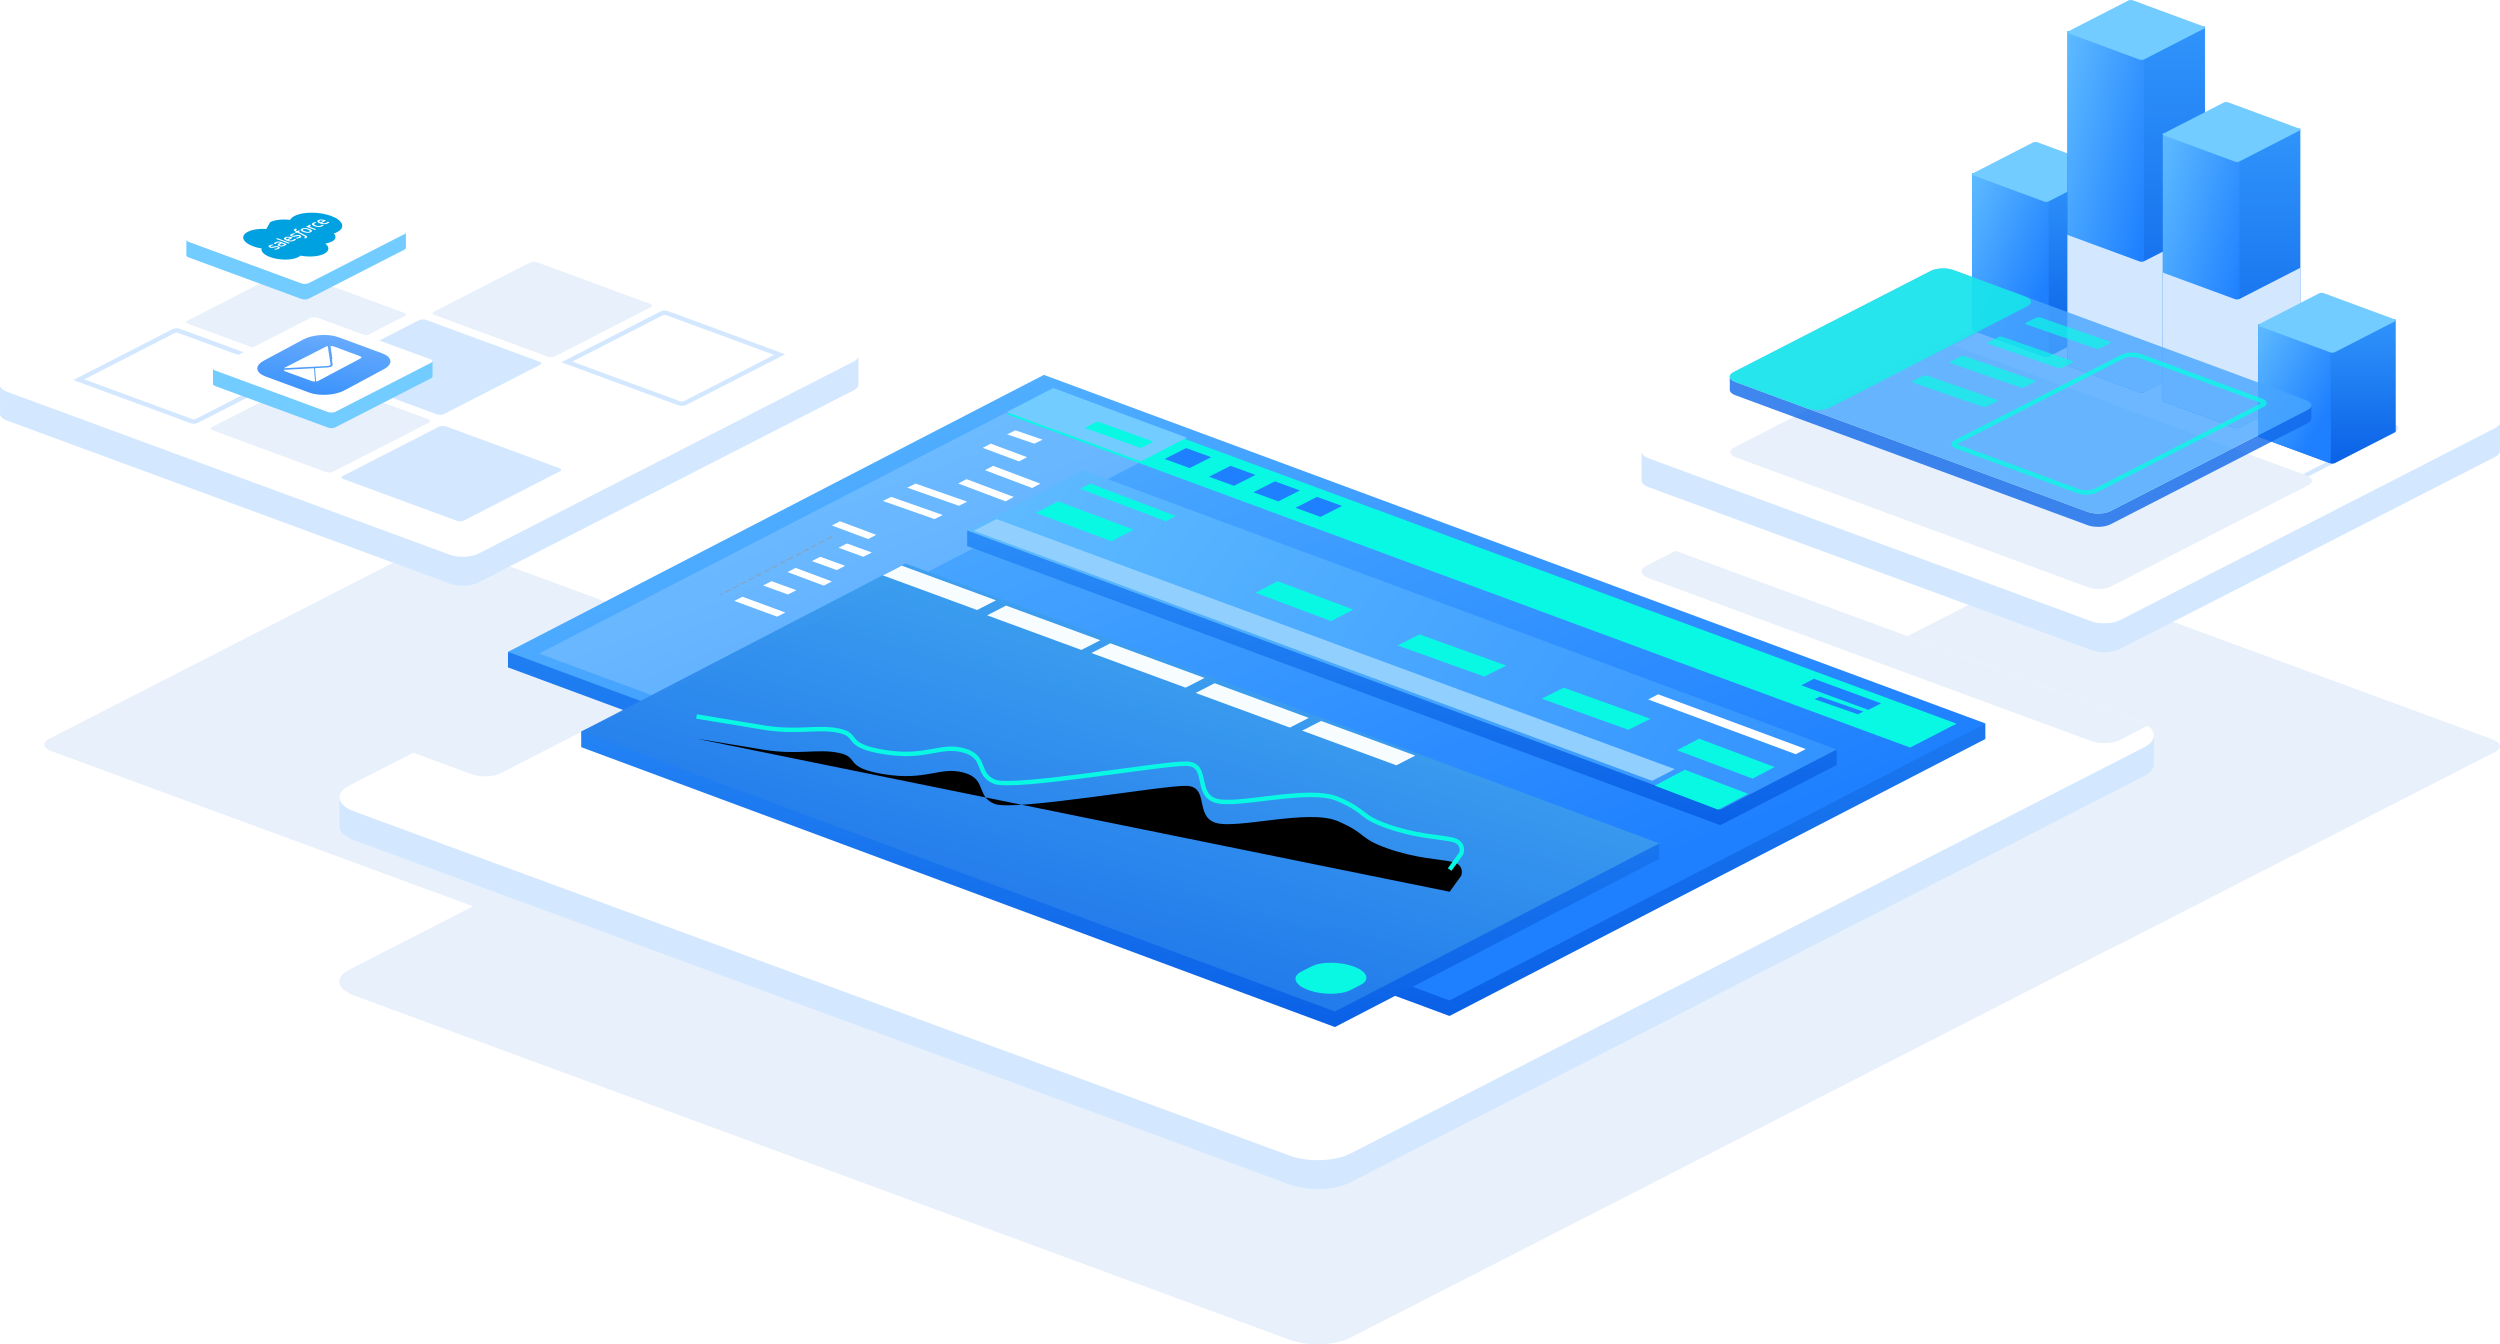 <svg xmlns="http://www.w3.org/2000/svg" xmlns:xlink="http://www.w3.org/1999/xlink" width="1127" height="606" viewBox="0 0 1127 606">
  <defs>
    <linearGradient id="hero2-a" x1="50%" x2="50%" y1="0%" y2="100%">
      <stop offset="0%" stop-color="#3094FB"></stop>
      <stop offset="100%" stop-color="#0A61E6"></stop>
    </linearGradient>
    <linearGradient id="hero2-b" x1="-27.505%" x2="63.784%" y1="-4.614%" y2="93.078%">
      <stop offset="0%" stop-color="#6BC7FF"></stop>
      <stop offset="100%" stop-color="#1E7FFF"></stop>
    </linearGradient>
    <linearGradient id="hero2-c" x1="50%" x2="23.013%" y1="0%" y2="100%">
      <stop offset="0%" stop-color="#67ABFD"></stop>
      <stop offset="100%" stop-color="#3991FC"></stop>
    </linearGradient>
    <linearGradient id="hero2-d" x1="67.311%" x2="76.593%" y1="104.884%" y2="-9.669%">
      <stop offset="0%" stop-color="#009CF2" stop-opacity="0"></stop>
      <stop offset="100%" stop-color="#09F8E4"></stop>
    </linearGradient>
    <path id="hero2-f" d="M295.336,171.368 C296.165,170.88 297.765,170.875 298.927,171.366 C300.082,171.852 300.346,172.642 299.516,173.13 L298.664,173.632 C297.835,174.12 296.235,174.125 295.073,173.634 C293.918,173.148 293.654,172.358 294.484,171.87 L295.336,171.368 Z"></path>
    <filter id="hero2-e" width="483.3%" height="866.7%" x="-191.7%" y="-316.7%" filterUnits="objectBoundingBox">
      <feOffset dy="2" in="SourceAlpha" result="shadowOffsetOuter1"></feOffset>
      <feGaussianBlur in="shadowOffsetOuter1" result="shadowBlurOuter1" stdDeviation="3.5"></feGaussianBlur>
      <feComposite in="shadowBlurOuter1" in2="SourceAlpha" operator="out" result="shadowBlurOuter1"></feComposite>
      <feColorMatrix in="shadowBlurOuter1" values="0 0 0 0 0.323   0 0 0 0 0.629   0 0 0 0 0.798  0 0 0 1 0"></feColorMatrix>
    </filter>
    <linearGradient id="hero2-g" x1="172.669%" x2="17.901%" y1="-93.077%" y2="124.605%">
      <stop offset="0%" stop-color="#84FFF5"></stop>
      <stop offset="100%" stop-color="#0C5DE9"></stop>
    </linearGradient>
    <path id="hero2-i" d="M52,69 C52,69 65.685,71.198 81.653,73.889 C97.621,76.579 106.2,73.379 116.051,75.373 C125.903,77.368 117.764,82.046 136.849,85.064 C155.933,88.081 161.67,81.391 172.389,84.28 C183.108,87.168 177.775,94.983 186.413,98.419 C195.05,101.854 262.981,89.81 273.067,90.27 C283.153,90.73 276.52,103.844 285.967,106.908 C295.413,109.972 327.812,100.534 341.024,106.153 C354.236,111.772 350.396,113.814 363.34,118.421 C376.285,123.028 386.547,123.202 392.558,124.494 C398.569,125.786 396.737,130.743 396.737,130.743 L391.501,138"></path>
    <filter id="hero2-h" width="109.9%" height="149.3%" x="-4.9%" y="-17.4%" filterUnits="objectBoundingBox">
      <feMorphology in="SourceAlpha" operator="dilate" radius="1" result="shadowSpreadOuter1"></feMorphology>
      <feOffset dy="5" in="shadowSpreadOuter1" result="shadowOffsetOuter1"></feOffset>
      <feMorphology in="SourceAlpha" radius="1" result="shadowInner"></feMorphology>
      <feOffset dy="5" in="shadowInner" result="shadowInner"></feOffset>
      <feComposite in="shadowOffsetOuter1" in2="shadowInner" operator="out" result="shadowOffsetOuter1"></feComposite>
      <feGaussianBlur in="shadowOffsetOuter1" result="shadowBlurOuter1" stdDeviation="4.5"></feGaussianBlur>
      <feColorMatrix in="shadowBlurOuter1" values="0 0 0 0 0.532   0 0 0 0 0.837   0 0 0 0 1  0 0 0 1 0"></feColorMatrix>
    </filter>
    <linearGradient id="hero2-j" x1="-27.505%" x2="166.697%" y1="-4.614%" y2="50%">
      <stop offset="0%" stop-color="#6BC7FF"></stop>
      <stop offset="100%" stop-color="#1E7FFF"></stop>
    </linearGradient>
  </defs>
  <g fill="none" fill-rule="evenodd">
    <g transform="translate(0 81)">
      <g transform="translate(20 87)">
        <path class="svgFirefoxFix" fill="#E8F0FB" d="M934.344,258.132 L588.718,435.041 C581.827,438.568 569.654,439.004 561.529,436.015 L139.813,280.849 C131.688,277.86 130.688,272.577 137.58,269.05 L193.235,240.562 L3.223,170.63 C-0.621,169.215 -1.094,166.715 2.167,165.046 L171.397,78.401 C174.658,76.731 180.417,76.525 184.261,77.94 L374.302,147.883 L495.282,85.959 C502.173,82.432 514.346,81.996 522.471,84.985 L745.561,167.068 L891.397,92.401 C894.658,90.731 900.417,90.525 904.261,91.94 L1103.777,165.37 C1107.621,166.785 1108.094,169.285 1104.833,170.954 L935.603,257.599 C935.216,257.798 934.794,257.975 934.344,258.132 Z" style="mix-blend-mode:multiply"></path>
        <path fill="#D3E8FF" d="M925.003,163.092 L951,163.092 L951,176.143 L950.979,176.143 C951.2,178.185 949.708,180.268 946.42,181.95 L588.718,365.041 C581.827,368.568 569.654,369.004 561.529,366.015 L139.813,210.849 C135.564,209.286 133.263,207.095 133.021,204.857 L133,204.857 L133,190.5 L154.283,190.5 L495.282,15.959 C502.173,12.432 514.346,11.996 522.471,14.985 L925.003,163.092 Z"></path>
        <path fill="#FFF" d="M522.471,1.985 L944.187,157.151 C952.312,160.14 953.312,165.423 946.42,168.95 L588.718,352.041 C581.827,355.568 569.654,356.004 561.529,353.015 L139.813,197.849 C131.688,194.86 130.688,189.577 137.58,186.05 L495.282,2.959 C502.173,-0.568 514.346,-1.004 522.471,1.985 Z"></path>
      </g>
      <g transform="translate(740 32)">
        <path class="svgFirefoxFix" fill="#E8F0FB" d="M15.333,135.305 L224.187,212.151 C225.796,212.743 227.126,213.425 228.17,214.165 L215.603,220.599 C212.342,222.269 206.583,222.475 202.739,221.06 L3.223,147.63 C-0.621,146.215 -1.094,143.715 2.167,142.046 L15.333,135.305 Z" style="mix-blend-mode:multiply"></path>
        <path fill="#D3E8FF" d="M374.7,78.029 L387,78.029 L387,90.206 C387.094,91.172 386.389,92.158 384.833,92.954 L215.603,179.599 C212.342,181.269 206.583,181.475 202.739,180.06 L3.223,106.63 C1.213,105.89 0.125,104.854 0.01,103.794 L0,91 L10.069,91 L171.397,14.401 C174.658,12.731 180.417,12.525 184.261,13.94 L374.7,78.029 Z"></path>
        <path fill="#FFF" d="M184.261,0.94 L383.777,74.37 C387.621,75.785 388.094,78.285 384.833,79.954 L215.603,166.599 C212.342,168.269 206.583,168.475 202.739,167.06 L3.223,93.63 C-0.621,92.215 -1.094,89.715 2.167,88.046 L171.397,1.401 C174.658,-0.269 180.417,-0.475 184.261,0.94 Z"></path>
        <path stroke="#D3E8FF" stroke-width="2" d="M186.112,22.654 C183.436,21.67 179.336,21.817 177.107,22.957 L48.107,88.973 C46.474,89.809 46.624,90.597 48.802,91.399 L200.888,147.346 C203.564,148.33 207.664,148.183 209.893,147.043 L338.893,81.027 C340.526,80.191 340.376,79.403 338.198,78.601 L186.112,22.654 Z"></path>
      </g>
      <path class="svgFirefoxFix" fill="#E8F0FB" d="M180.505,256.197 L361.572,163.517 L393.777,175.37 C397.621,176.785 398.094,179.285 394.833,180.954 L225.603,267.599 C222.342,269.269 216.583,269.475 212.739,268.06 L180.505,256.197 Z" style="mix-blend-mode:multiply"></path>
      <path fill="#D3E8FF" d="M374.7,80.029 L387,80.029 L387,92.206 C387.094,93.172 386.389,94.158 384.833,94.954 L215.603,181.599 C212.342,183.269 206.583,183.475 202.739,182.06 L3.223,108.63 C1.213,107.89 0.125,106.854 0.01,105.794 L0,93 L10.069,93 L171.397,16.401 C174.658,14.731 180.417,14.525 184.261,15.94 L374.7,80.029 Z"></path>
      <path fill="#FFF" d="M184.261,2.94 L383.777,76.37 C387.621,77.785 388.094,80.285 384.833,81.954 L215.603,168.599 C212.342,170.269 206.583,170.475 202.739,169.06 L3.223,95.63 C-0.621,94.215 -1.094,91.715 2.167,90.046 L171.397,3.401 C174.658,1.731 180.417,1.525 184.261,2.94 Z"></path>
      <path stroke="#D3E8FF" stroke-width="2" d="M35.53,90.159 L86.209,108.821 C86.938,109.09 88.121,109.047 88.698,108.752 L131.47,86.841 L80.791,68.179 C80.062,67.91 78.879,67.953 78.302,68.248 L35.53,90.159 Z M132.091,87.103 C132.093,87.105 132.095,87.107 132.097,87.109 C132.092,87.104 132.085,87.099 132.078,87.094 Z"></path>
      <g transform="translate(84 4)">
        <path class="svgFirefoxFix" fill="#E8F0FB" d="M47.136,37.24 L98.175,56.035 C99.159,56.397 99.28,57.037 98.446,57.464 L55.154,79.642 C54.32,80.069 52.847,80.122 51.864,79.76 L0.825,60.965 C-0.159,60.603 -0.28,59.963 0.554,59.536 L43.846,37.358 C44.68,36.931 46.153,36.878 47.136,37.24 Z" style="mix-blend-mode:multiply"></path>
        <path fill="#73CCFF" d="M47.136,7.24 L98.993,19.694 L98.993,26.732 C98.904,27.079 98.721,27.323 98.446,27.464 L55.154,49.642 C54.32,50.069 52.847,50.122 51.864,49.76 L0.825,30.965 C0.484,30.839 0.21,30.599 0.003,30.244 L0.003,23.006 L43.846,7.358 C44.68,6.931 46.153,6.878 47.136,7.24 Z"></path>
        <path fill="#FFF" d="M47.136,0.24 L98.175,19.035 C99.159,19.397 99.28,20.037 98.446,20.464 L55.154,42.642 C54.32,43.069 52.847,43.122 51.864,42.76 L0.825,23.965 C-0.159,23.603 -0.28,22.963 0.554,22.536 L43.846,0.358 C44.68,-0.069 46.153,-0.122 47.136,0.24 Z"></path>
      </g>
      <path class="svgFirefoxFix" fill="#E8F0FB" d="M142.136,89.24 L193.175,108.035 C194.159,108.397 194.28,109.037 193.446,109.464 L150.154,131.642 C149.32,132.069 147.847,132.122 146.864,131.76 L95.825,112.965 C94.841,112.603 94.72,111.963 95.554,111.536 L138.846,89.358 C139.68,88.931 141.153,88.878 142.136,89.24 Z" style="mix-blend-mode:multiply"></path>
      <path fill="#D3E8FF" d="M192.136,63.24 L243.175,82.035 C244.159,82.397 244.28,83.037 243.446,83.464 L200.154,105.642 C199.32,106.069 197.847,106.122 196.864,105.76 L145.825,86.965 C144.841,86.603 144.72,85.963 145.554,85.536 L188.846,63.358 C189.68,62.931 191.153,62.878 192.136,63.24 Z"></path>
      <path class="svgFirefoxFix" fill="#E8F0FB" d="M242.136,37.24 L293.175,56.035 C294.159,56.397 294.28,57.037 293.446,57.464 L250.154,79.642 C249.32,80.069 247.847,80.122 246.864,79.76 L195.825,60.965 C194.841,60.603 194.72,59.963 195.554,59.536 L238.846,37.358 C239.68,36.931 241.153,36.878 242.136,37.24 Z" style="mix-blend-mode:multiply"></path>
      <path fill="#D3E8FF" d="M201.136,111.24 L252.175,130.035 C253.159,130.397 253.28,131.037 252.446,131.464 L209.154,153.642 C208.32,154.069 206.847,154.122 205.864,153.76 L154.825,134.965 C153.841,134.603 153.72,133.963 154.554,133.536 L197.846,111.358 C198.68,110.931 200.153,110.878 201.136,111.24 Z"></path>
      <path stroke="#D3E8FF" stroke-width="2" d="M255.53,82.159 L306.209,100.821 C306.938,101.09 308.121,101.047 308.698,100.752 L351.47,78.841 L300.791,60.179 C300.062,59.91 298.879,59.953 298.302,60.248 L255.53,82.159 Z M352.091,79.103 C352.093,79.105 352.095,79.107 352.097,79.109 C352.092,79.104 352.085,79.099 352.078,79.094 Z"></path>
      <g transform="translate(96 62)">
        <path fill="#73CCFF" d="M47.136,7.24 L98.993,19.694 L98.993,26.732 C98.904,27.079 98.721,27.323 98.446,27.464 L55.154,49.642 C54.32,50.069 52.847,50.122 51.864,49.76 L0.825,30.965 C0.484,30.839 0.21,30.599 0.003,30.244 L0.003,23.006 L43.846,7.358 C44.68,6.931 46.153,6.878 47.136,7.24 Z"></path>
        <path fill="#FFF" d="M47.136,0.24 L98.175,19.035 C99.159,19.397 99.28,20.037 98.446,20.464 L55.154,42.642 C54.32,43.069 52.847,43.122 51.864,42.76 L0.825,23.965 C-0.159,23.603 -0.28,22.963 0.554,22.536 L43.846,0.358 C44.68,-0.069 46.153,-0.122 47.136,0.24 Z"></path>
      </g>
    </g>
    <g transform="translate(889)">
      <g transform="translate(0 64)">
        <path fill="url(#hero2-a)" d="M60.028,12 L61.999,12 L61.999,82.45 C62.014,82.605 61.901,82.763 61.652,82.89 L34.54,96.776 C34.018,97.043 33.095,97.076 32.48,96.849 L0.516,85.082 C0.194,84.963 0.02,84.797 0.002,84.627 L0,14.079 L1.613,14.079 L30.821,13.039 L60.028,12 Z"></path>
        <path fill="url(#hero2-b)" d="M34.54,96.776 C34.018,97.043 33.095,97.076 32.48,96.849 L0.516,85.082 C0.194,84.963 0.02,84.797 0.002,84.627 L0,14.079 L1.613,14.079 L34.54,19.169 L34.54,96.776 Z"></path>
        <path fill="#73CCFF" d="M29.52,0.151 L61.484,11.952 C62.099,12.18 62.175,12.581 61.653,12.85 L34.541,26.775 C34.019,27.043 33.096,27.076 32.48,26.849 L0.516,15.048 C-0.099,14.82 -0.175,14.419 0.347,14.15 L27.459,0.225 C27.981,-0.043 28.904,-0.076 29.52,0.151 Z"></path>
      </g>
      <g transform="translate(43)">
        <path fill="url(#hero2-a)" d="M60.028,12 L61.999,12 L61.999,162.45 C62.014,162.605 61.901,162.763 61.652,162.89 L34.54,176.776 C34.018,177.043 33.095,177.076 32.48,176.849 L0.516,165.082 C0.194,164.963 0.02,164.797 0.002,164.627 L0,14.079 L1.613,14.079 L30.821,13.039 L60.028,12 Z"></path>
        <path fill="url(#hero2-b)" d="M34.54,176.697 C34.018,176.964 33.095,176.998 32.48,176.771 L0.516,165.003 C0.194,164.885 0.02,164.719 0.002,164.549 L0,14 L1.613,14 L34.54,17.277 L34.54,176.697 Z"></path>
        <path fill="#D3E8FF" d="M61.999,102 L61.999,103.45 L61.999,102 Z M61.999,103.505 L61.999,162.45 C62.014,162.605 61.901,162.763 61.652,162.89 L34.54,176.776 C34.018,177.043 33.095,177.076 32.48,176.849 L0.516,165.082 C0.194,164.963 0.02,164.797 0.002,164.627 L0,104.079 L0.002,104.079 L0.002,105.627 C0.02,105.797 0.194,105.963 0.516,106.082 L32.48,117.849 C33.095,118.076 34.018,118.043 34.54,117.776 L61.652,103.89 C61.871,103.778 61.985,103.641 61.999,103.505 Z" style="mix-blend-mode:multiply"></path>
        <path fill="#73CCFF" d="M29.52,0.151 L61.484,11.952 C62.099,12.18 62.175,12.581 61.653,12.85 L34.541,26.775 C34.019,27.043 33.096,27.076 32.48,26.849 L0.516,15.048 C-0.099,14.82 -0.175,14.419 0.347,14.15 L27.459,0.225 C27.981,-0.043 28.904,-0.076 29.52,0.151 Z"></path>
      </g>
      <g transform="translate(86 46)">
        <path fill="url(#hero2-a)" d="M60.028,12 L61.999,12 L61.999,132.45 C62.014,132.605 61.901,132.763 61.652,132.89 L34.54,146.776 C34.018,147.043 33.095,147.076 32.48,146.849 L0.516,135.082 C0.194,134.963 0.02,134.797 0.002,134.627 L0,14.079 L1.613,14.079 L30.821,13.039 L60.028,12 Z"></path>
        <path fill="url(#hero2-b)" d="M34.54,146.776 C34.018,147.043 33.095,147.076 32.48,146.849 L0.516,135.082 C0.194,134.963 0.02,134.797 0.002,134.627 L0,14.079 L1.613,14.079 L34.54,16.304 L34.54,146.776 Z"></path>
        <path fill="#D3E8FF" d="M61.999,72 L61.999,74.45 L61.999,72 Z M61.999,74.505 L61.999,132.45 C62.014,132.605 61.901,132.763 61.652,132.89 L34.54,146.776 C34.018,147.043 33.095,147.076 32.48,146.849 L0.516,135.082 C0.194,134.963 0.02,134.797 0.002,134.627 L0,74.079 L0.002,74.079 L0.002,76.627 C0.02,76.797 0.194,76.963 0.516,77.082 L32.48,88.849 C33.095,89.076 34.018,89.043 34.54,88.776 L61.652,74.89 C61.871,74.778 61.985,74.641 61.999,74.505 Z" style="mix-blend-mode:multiply"></path>
        <path fill="#73CCFF" d="M29.52,0.151 L61.484,11.952 C62.099,12.18 62.175,12.581 61.653,12.85 L34.541,26.775 C34.019,27.043 33.096,27.076 32.48,26.849 L0.516,15.048 C-0.099,14.82 -0.175,14.419 0.347,14.15 L27.459,0.225 C27.981,-0.043 28.904,-0.076 29.52,0.151 Z"></path>
      </g>
      <g transform="translate(129 132)">
        <path fill="url(#hero2-a)" d="M60.028,12 L61.999,12 L61.999,62.45 C62.014,62.605 61.901,62.763 61.652,62.89 L34.54,76.776 C34.018,77.043 33.095,77.076 32.48,76.849 L0.516,65.082 C0.194,64.963 0.02,64.797 0.002,64.627 L0,14.079 L1.613,14.079 L30.821,13.039 L60.028,12 Z"></path>
        <path fill="url(#hero2-b)" d="M32.48,76.849 L0.516,65.082 C0.194,64.963 0.02,64.797 0.002,64.627 L0,14.079 L1.613,14.079 L32.48,17.171 C32.89,57.108 32.89,77.001 32.48,76.849 Z"></path>
        <path fill="#73CCFF" d="M29.52,0.151 L61.484,11.952 C62.099,12.18 62.175,12.581 61.653,12.85 L34.541,26.775 C34.019,27.043 33.096,27.076 32.48,26.849 L0.516,15.048 C-0.099,14.82 -0.175,14.419 0.347,14.15 L27.459,0.225 C27.981,-0.043 28.904,-0.076 29.52,0.151 Z"></path>
      </g>
    </g>
    <g transform="translate(779 121)">
      <path class="svgFirefoxFix" fill="#E8F0FB" d="M101.872,34.749 L260.66,93.319 C263.719,94.447 264.095,96.441 261.5,97.773 L172.591,143.394 C169.996,144.726 165.412,144.89 162.353,143.762 L3.565,85.192 C0.506,84.064 0.13,82.07 2.724,80.738 L91.634,35.117 C94.229,33.786 98.812,33.621 101.872,34.749 Z" style="mix-blend-mode:multiply"></path>
      <path fill="#0F68E9" d="M262.993,67.581 C263.068,68.352 262.507,69.138 261.269,69.773 L172.362,115.394 C169.767,116.726 165.184,116.89 162.125,115.762 L3.34,57.192 C1.74,56.602 0.874,55.775 0.783,54.93 L0.775,48.793 C0.783,49.685 1.654,50.57 3.34,51.192 L162.128,109.762 C165.188,110.89 169.771,110.726 172.366,109.394 L261.276,63.773 C262.36,63.217 262.925,62.545 262.993,61.869 L262.993,67.581 Z M0.775,48.725 C0.776,48.741 0.775,48.756 0.775,48.771 L0.775,48.725 Z" opacity=".8"></path>
      <path fill="#47A5FF" d="M101.647,0.749 L260.435,59.319 C263.494,60.447 263.87,62.441 261.276,63.773 L172.366,109.394 C169.771,110.726 165.188,110.89 162.128,109.762 L3.34,51.192 C0.281,50.064 -0.095,48.07 2.5,46.738 L91.409,1.117 C94.004,-0.214 98.588,-0.379 101.647,0.749 Z" opacity=".8"></path>
      <path stroke="#09F8E4" stroke-width="2" d="M185.714,39.492 C183.38,38.632 179.792,38.76 177.854,39.755 L102.621,78.358 C101.276,79.049 101.384,79.621 103.222,80.299 L157.823,100.439 C160.156,101.3 163.744,101.171 165.683,100.176 L240.915,61.573 C242.26,60.883 242.152,60.31 240.314,59.632 L185.714,39.492 Z" opacity=".8"></path>
      <path fill="#09F8E4" d="M140.809 22.138L171.982 32.951C172.564 33.159 172.635 33.527 172.142 33.773L167.607 36.034C167.114 36.28 166.243 36.31 165.661 36.102L134.487 25.289C133.906 25.081 133.835 24.713 134.328 24.467L138.863 22.206C139.356 21.96 140.227 21.93 140.809 22.138zM123.809 30.882L154.982 41.695C155.564 41.903 155.635 42.271 155.142 42.517L150.607 44.778C150.114 45.024 149.243 45.054 148.661 44.846L117.487 34.033C116.906 33.825 116.835 33.457 117.328 33.211L121.863 30.95C122.356 30.704 123.227 30.674 123.809 30.882zM106.809 39.625L137.982 50.438C138.564 50.646 138.635 51.015 138.142 51.26L133.607 53.521C133.114 53.767 132.243 53.798 131.661 53.589L100.487 42.777C99.906 42.568 99.835 42.2 100.328 41.954L104.863 39.693C105.356 39.448 106.227 39.417 106.809 39.625zM89.809 48.369L120.982 59.182C121.564 59.39 121.635 59.758 121.142 60.004L116.607 62.265C116.114 62.511 115.243 62.541 114.661 62.333L83.487 51.52C82.906 51.312 82.835 50.944 83.328 50.698L87.863 48.437C88.356 48.191 89.227 48.161 89.809 48.369zM101.647.749L133.981 12.676C137.04 13.804 137.416 15.798 134.822 17.13L45.912 62.751C43.317 64.083 38.734 64.247 35.675 63.119L3.34 51.192C.281 50.064-.095 48.07 2.5 46.738L91.409 1.117C94.004-.214 98.588-.379 101.647.749z" opacity=".7"></path>
    </g>
    <path stroke="#979797"></path>
    
    <g fill-rule="nonzero" transform="translate(109 95)">
      <path fill="#00A1E0" d="M12.765,5.17 C14.901,4.066 18.391,3.719 21.799,4.119 C22.135,3.475 22.797,2.871 23.801,2.352 C27.654,0.362 35.08,0.376 40.388,2.384 C45.697,4.391 46.877,7.632 43.024,9.622 C42.563,9.861 42.04,10.075 41.463,10.262 C42.719,11.518 42.492,12.923 40.581,13.91 C39.78,14.323 38.771,14.619 37.648,14.797 C39.609,16.331 39.54,18.152 37.135,19.395 C34.63,20.689 30.329,20.973 26.473,20.248 C26.219,20.473 25.902,20.685 25.521,20.881 C22.539,22.422 16.784,22.409 12.667,20.852 C9.908,19.809 8.585,18.337 8.911,17.015 C7.534,16.792 6.196,16.452 4.984,15.993 C0.25,14.203 -0.774,11.298 2.697,9.505 C4.735,8.452 7.869,8.017 11.068,8.199"></path>
      <path fill="#FFF" d="M14.958,17.525 C15.01,17.563 15.053,17.555 15.072,17.556 C15.193,17.547 15.298,17.532 15.409,17.518 C15.978,17.438 16.36,17.304 16.685,17.135 C17.349,16.792 17.279,16.397 16.503,16.103 L16.488,16.098 C15.77,15.826 15.044,15.968 14.419,16.122 L14.338,16.142 C13.862,16.257 13.453,16.356 13.157,16.244 L13.141,16.238 C12.888,16.142 12.867,15.986 13.125,15.853 C13.41,15.706 13.879,15.579 14.263,15.529 C14.263,15.529 14.383,15.517 14.322,15.473 C14.29,15.449 13.993,15.238 13.961,15.216 C13.925,15.191 13.868,15.189 13.827,15.194 C13.37,15.244 12.884,15.369 12.527,15.553 L12.461,15.587 C11.854,15.901 11.931,16.31 12.649,16.582 L12.664,16.587 C13.422,16.874 14.135,16.725 14.745,16.563 L14.845,16.538 C15.298,16.424 15.689,16.325 15.996,16.441 L16.011,16.447 C16.292,16.553 16.322,16.725 16.034,16.874 C15.922,16.932 15.561,17.115 14.842,17.188 C14.758,17.198 14.704,17.202 14.639,17.209 C14.603,17.213 14.528,17.227 14.593,17.27 L14.958,17.525 Z M24.675,12.506 C24.727,12.544 24.77,12.535 24.789,12.536 C24.91,12.528 25.015,12.512 25.126,12.499 C25.695,12.419 26.077,12.284 26.402,12.116 C27.066,11.773 26.996,11.378 26.22,11.084 L26.205,11.078 C25.487,10.807 24.761,10.948 24.136,11.103 L24.055,11.123 C23.579,11.237 23.17,11.336 22.874,11.224 L22.858,11.219 C22.605,11.123 22.584,10.967 22.842,10.834 C23.127,10.686 23.596,10.56 23.98,10.509 C23.98,10.509 24.1,10.498 24.039,10.453 C24.006,10.43 23.71,10.219 23.678,10.196 C23.642,10.172 23.585,10.17 23.544,10.174 C23.087,10.225 22.601,10.349 22.244,10.533 L22.178,10.568 C21.571,10.882 21.648,11.29 22.366,11.562 L22.381,11.568 C23.139,11.854 23.852,11.705 24.462,11.544 L24.562,11.519 C25.015,11.404 25.406,11.305 25.713,11.422 L25.729,11.427 C26.009,11.533 26.039,11.705 25.75,11.854 C25.638,11.912 25.278,12.095 24.559,12.169 C24.475,12.179 24.422,12.183 24.356,12.19 C24.333,12.192 24.248,12.21 24.309,12.25 L24.675,12.506 Z M30.639,8.985 C30.764,9.137 30.705,9.272 30.459,9.399 C30.212,9.527 29.919,9.573 29.562,9.541 C29.202,9.509 28.797,9.408 28.358,9.242 C27.92,9.077 27.634,8.916 27.509,8.764 C27.384,8.614 27.443,8.48 27.69,8.352 C27.936,8.225 28.229,8.178 28.585,8.208 C28.945,8.239 29.349,8.338 29.788,8.504 C30.227,8.67 30.512,8.832 30.639,8.985 Z M29.528,7.91 C29.223,7.843 28.916,7.803 28.619,7.792 C28.321,7.78 28.029,7.798 27.751,7.844 C27.475,7.891 27.22,7.974 26.995,8.09 C26.77,8.206 26.625,8.33 26.564,8.458 C26.502,8.587 26.508,8.717 26.58,8.845 C26.652,8.973 26.789,9.101 26.985,9.224 C27.181,9.346 27.427,9.464 27.717,9.573 C28.007,9.683 28.309,9.773 28.612,9.839 C28.917,9.906 29.223,9.946 29.522,9.957 C29.82,9.969 30.111,9.951 30.385,9.903 C30.66,9.855 30.913,9.773 31.138,9.656 C31.363,9.54 31.509,9.417 31.573,9.29 C31.637,9.162 31.632,9.032 31.56,8.904 C31.489,8.776 31.352,8.648 31.155,8.525 C30.96,8.403 30.713,8.285 30.423,8.176 C30.134,8.066 29.833,7.976 29.528,7.91 Z M36.163,6.348 C36.071,6.33 36.046,6.367 36.046,6.367 C36.008,6.425 35.961,6.484 35.889,6.538 C35.816,6.594 35.724,6.65 35.615,6.706 C35.347,6.845 35.025,6.914 34.657,6.911 C34.289,6.909 33.855,6.821 33.385,6.643 C32.957,6.48 32.71,6.319 32.601,6.156 C32.491,5.994 32.572,5.84 32.846,5.699 C33.075,5.581 33.285,5.504 33.546,5.44 C33.546,5.44 33.615,5.427 33.558,5.387 C33.423,5.292 33.327,5.224 33.177,5.121 C33.134,5.091 33.074,5.101 33.054,5.105 C32.943,5.127 32.711,5.191 32.557,5.248 C32.412,5.3 32.258,5.367 32.103,5.448 C31.87,5.568 31.717,5.696 31.647,5.828 C31.578,5.96 31.576,6.094 31.643,6.226 C31.709,6.357 31.84,6.488 32.03,6.614 C32.22,6.739 32.464,6.859 32.755,6.968 C33.382,7.206 34.014,7.334 34.63,7.348 C35.248,7.362 35.806,7.243 36.286,6.995 C36.57,6.849 36.783,6.668 36.879,6.518 C36.879,6.518 36.893,6.487 36.812,6.472 L36.163,6.348 Z M35.441,5.208 C35.223,5.102 35.07,5 34.988,4.901 C34.863,4.751 34.906,4.61 35.152,4.483 C35.399,4.356 35.694,4.322 36.049,4.352 C36.285,4.372 36.53,4.435 36.778,4.517 L35.441,5.208 Z M36.77,4.041 C36.481,3.974 36.119,3.942 35.931,3.939 C35.632,3.934 35.39,3.948 35.204,3.982 C34.961,4.028 34.719,4.1 34.518,4.204 C34.284,4.325 34.125,4.455 34.063,4.586 C34.001,4.717 34.007,4.849 34.082,4.979 C34.155,5.109 34.293,5.238 34.492,5.362 C34.69,5.486 34.937,5.604 35.228,5.714 C35.523,5.825 35.827,5.915 36.131,5.979 C36.437,6.044 36.748,6.08 37.054,6.085 C37.36,6.09 37.662,6.063 37.952,6.002 C38.24,5.943 38.521,5.844 38.783,5.708 C39.322,5.427 39.443,5.217 39.472,5.123 C39.477,5.106 39.469,5.085 39.365,5.068 L38.773,4.954 C38.685,4.937 38.658,4.974 38.658,4.974 C38.592,5.069 38.523,5.214 38.077,5.443 C37.786,5.593 37.453,5.66 37.135,5.661 C36.808,5.661 36.465,5.592 36.064,5.451 L37.942,4.483 C37.942,4.483 37.99,4.457 37.93,4.43 C37.904,4.419 37.468,4.198 36.77,4.041 Z M20.42,12.967 C20.203,12.861 20.049,12.759 19.967,12.66 C19.842,12.51 19.886,12.37 20.132,12.243 C20.378,12.115 20.673,12.081 21.029,12.111 C21.264,12.131 21.509,12.194 21.758,12.276 L20.42,12.967 Z M21.749,11.801 C21.46,11.733 21.099,11.701 20.91,11.698 C20.612,11.693 20.37,11.707 20.183,11.742 C19.941,11.787 19.698,11.859 19.497,11.963 C19.264,12.084 19.104,12.214 19.043,12.345 C18.981,12.476 18.987,12.608 19.061,12.738 C19.135,12.868 19.273,12.997 19.472,13.121 C19.67,13.244 19.917,13.363 20.207,13.473 C20.502,13.584 20.806,13.674 21.11,13.738 C21.417,13.803 21.728,13.839 22.033,13.844 C22.34,13.849 22.642,13.822 22.932,13.762 C23.22,13.702 23.5,13.603 23.763,13.467 C24.302,13.186 24.422,12.976 24.451,12.882 C24.456,12.865 24.448,12.845 24.344,12.827 L23.753,12.713 C23.664,12.697 23.638,12.733 23.638,12.733 C23.572,12.828 23.503,12.973 23.056,13.203 C22.765,13.352 22.433,13.419 22.114,13.42 C21.788,13.421 21.444,13.351 21.043,13.21 L22.921,12.242 C22.921,12.242 22.97,12.217 22.909,12.189 C22.883,12.178 22.447,11.957 21.749,11.801 Z M18.043,15.695 C17.89,15.703 17.86,15.701 17.783,15.694 C17.668,15.683 17.537,15.651 17.395,15.597 C17.169,15.512 17.062,15.422 17.066,15.323 C17.065,15.324 17.035,15.167 17.425,14.972 C17.698,14.835 17.993,14.731 17.993,14.731 L19.157,15.172 C19.158,15.172 18.989,15.321 18.743,15.468 C18.393,15.677 18.041,15.696 18.043,15.695 Z M16.99,14.629 C16.906,14.666 16.803,14.715 16.685,14.776 C16.524,14.859 16.396,14.95 16.304,15.045 C16.211,15.141 16.163,15.241 16.161,15.341 C16.158,15.442 16.209,15.544 16.311,15.642 C16.413,15.74 16.579,15.832 16.802,15.917 C17.028,16.002 17.254,16.062 17.472,16.094 C17.691,16.125 17.909,16.134 18.118,16.119 C18.326,16.104 18.53,16.066 18.726,16.007 C18.919,15.948 19.109,15.871 19.291,15.776 C19.483,15.677 19.654,15.57 19.796,15.458 C19.937,15.346 20.101,15.206 20.144,15.166 C20.173,15.138 20.202,15.11 20.229,15.081 C20.26,15.051 20.189,15.027 20.189,15.027 L17.845,14.142 C17.331,13.947 16.85,13.855 16.416,13.868 C15.984,13.881 15.575,13.986 15.2,14.179 C15.059,14.252 14.859,14.379 14.761,14.463 C14.761,14.463 14.46,14.715 14.471,14.871 C14.471,14.871 14.466,14.902 14.556,14.918 L15.176,15.033 C15.256,15.049 15.279,15.018 15.279,15.018 C15.279,15.018 15.286,15.007 15.289,14.994 C15.382,14.706 15.847,14.473 15.847,14.473 C16.049,14.368 16.261,14.309 16.476,14.296 C16.685,14.284 16.899,14.318 17.24,14.447 L17.349,14.488 C17.156,14.56 16.99,14.629 16.99,14.629 Z M30.677,6.295 C30.628,6.305 30.423,6.37 30.289,6.43 C30.034,6.544 29.957,6.632 29.912,6.72 C29.867,6.807 29.854,6.918 29.914,7.005 L29.602,6.887 C29.559,6.87 29.501,6.869 29.47,6.885 L28.989,7.133 C28.958,7.15 28.97,7.174 29.014,7.191 L32.835,8.636 C32.877,8.652 32.938,8.652 32.97,8.636 L33.462,8.381 C33.494,8.365 33.484,8.339 33.441,8.322 L31.532,7.6 C31.276,7.504 31.041,7.396 30.922,7.314 C30.804,7.233 30.732,7.156 30.709,7.087 C30.687,7.017 30.701,6.953 30.751,6.895 C30.801,6.836 30.886,6.782 30.954,6.747 C31.052,6.696 31.195,6.653 31.195,6.653 C31.236,6.637 31.226,6.615 31.193,6.592 C31.109,6.531 30.849,6.351 30.797,6.316 C30.753,6.286 30.696,6.291 30.677,6.295 Z"></path>
      <path fill="#FFF" d="M24.401,8.035 C24.316,8.057 24.244,8.078 24.155,8.108 C24.066,8.139 23.971,8.179 23.874,8.23 C23.534,8.405 23.398,8.593 23.469,8.787 C23.539,8.981 23.803,9.194 24.254,9.421 L24.404,9.499 L23.978,9.719 C23.978,9.719 23.924,9.745 23.99,9.779 L24.453,10.017 C24.499,10.039 24.547,10.042 24.597,10.017 L25.011,9.803 L27.796,11.232 C28.022,11.347 28.196,11.447 28.315,11.529 C28.433,11.61 28.512,11.676 28.549,11.735 C28.584,11.791 28.601,11.838 28.558,11.892 C28.523,11.936 28.463,11.98 28.381,12.022 C28.336,12.045 28.265,12.073 28.208,12.091 C28.152,12.109 28.115,12.117 28.062,12.127 C28.062,12.127 27.988,12.142 28.035,12.177 C28.075,12.206 28.379,12.42 28.417,12.446 C28.455,12.472 28.513,12.477 28.548,12.47 C28.63,12.451 28.689,12.437 28.788,12.407 C28.926,12.366 29.016,12.321 29.098,12.279 C29.271,12.189 29.395,12.095 29.461,12.004 C29.527,11.912 29.529,11.81 29.478,11.7 C29.422,11.581 29.318,11.48 29.148,11.357 C28.98,11.236 28.746,11.097 28.453,10.947 L25.61,9.493 L26.227,9.174 C26.227,9.174 26.282,9.148 26.215,9.114 L25.753,8.876 C25.706,8.854 25.659,8.85 25.609,8.876 L25.009,9.186 C24.994,9.178 24.733,9.055 24.53,8.916 C24.445,8.858 24.406,8.794 24.388,8.745 C24.371,8.698 24.38,8.653 24.412,8.614 C24.445,8.573 24.5,8.533 24.574,8.495 C24.631,8.466 24.695,8.44 24.749,8.423 C24.824,8.399 24.856,8.391 24.877,8.386 C24.964,8.364 24.947,8.35 24.919,8.329 L24.525,8.051 C24.482,8.022 24.421,8.031 24.401,8.035 Z M21.563,14.459 C21.605,14.475 21.617,14.5 21.586,14.516 L21.089,14.773 C21.057,14.789 21.001,14.787 20.958,14.771 L15.49,12.703 C15.448,12.687 15.435,12.663 15.466,12.646 L15.964,12.39 C15.995,12.373 16.052,12.375 16.095,12.391 L21.563,14.459 Z"></path>
    </g>
    <g fill-rule="nonzero" transform="translate(116 151)">
      <path fill="url(#hero2-c)" d="M2.925,11.586 L20.74,2.021 C22.74,0.942 25.542,0.232 28.525,0.048 C31.507,-0.137 34.426,0.219 36.634,1.037 L56.293,8.284 C58.511,9.097 59.84,10.307 59.986,11.645 C60.133,12.983 59.086,14.339 57.075,15.414 L39.26,24.979 C37.26,26.058 34.458,26.768 31.475,26.952 C28.493,27.137 25.574,26.781 23.366,25.963 L3.707,18.716 C1.489,17.903 0.16,16.693 0.014,15.355 C-0.133,14.017 0.914,12.661 2.925,11.586 Z"></path>
      <path fill="#FFF" d="M12.383,14.72 L30.946,5.259 C31.164,5.147 31.44,5.058 31.748,5 L32.155,7.697 L32.573,10.495 L33,13.266 C32.982,13.364 33.016,13.415 32.968,13.488 C32.903,13.585 32.795,13.682 32.634,13.759 C32.486,13.829 32.282,13.877 32.083,13.918 C31.929,13.949 31.672,13.969 31.598,13.981 L25.979,14.28 L25.589,14.298 L25.212,14.32 L25.081,14.323 L18.493,14.659 L12,15 C12.085,14.899 12.213,14.806 12.383,14.72 Z M12.047,15.731 L18.74,15.369 L25.42,15.003 L25.552,15 L25.747,17.632 L25.98,20.605 L26,21 C25.444,21 24.878,20.917 24.406,20.744 L12.909,16.546 C12.326,16.333 12.015,16.035 12,15.734 L12.047,15.731 Z M33,5.003 C33.605,4.983 34.236,5.07 34.752,5.263 L46.185,9.531 C46.59,9.683 46.867,9.877 47,10.084 L46.608,10.114 L39.975,10.574 L33.865,11 L33.859,10.946 L33.426,7.942 L33,5.003 Z M31.836,14.632 C32.094,14.606 32.217,14.596 32.394,14.558 C32.745,14.482 33.104,14.389 33.362,14.256 C33.62,14.123 33.773,13.953 33.885,13.788 C33.955,13.686 33.935,13.59 33.974,13.474 L33.605,10.917 L39.807,10.489 L46.565,10.027 L47,10 C46.973,10.21 46.817,10.416 46.493,10.588 L27.453,20.701 C27.184,20.845 26.837,20.941 26.463,21 L26.433,20.618 L26.209,17.609 L26,14.957 L31.836,14.632 Z"></path>
    </g>
    <g transform="translate(229 169)">
      <polygon fill="url(#hero2-a)" points="241.572 7 666 157.293 666 164.138 424.428 289 0 131.862 0 125.075"></polygon>
      <polygon fill="url(#hero2-b)" points="241.572 0 666 157.138 424.428 282 0 124.862"></polygon>
      <polygon fill="#FFF" points="224.482 17 285 39.372 74.518 148 14 125.628" opacity=".169"></polygon>
      <path d="M214,82 L555,208" opacity=".404"></path>
      <polygon fill="#09F8E4" points="245.915 7 653 157.225 632.085 168 225 17.775"></polygon>
      <polygon fill="#73CCFF" points="245.781 6 306 28.271 285.219 39 225 16.729"></polygon>
      <polygon fill="#73CCFF" points="245.812 6 268 14.227 247.188 25 225 16.773"></polygon>
      <path fill="url(#hero2-d)" d="M133.967,144 C133.967,144 147.654,146.2 163.623,148.892 C179.593,151.584 188.17,148.384 198.023,150.38 C207.875,152.375 199.739,157.053 218.825,160.072 C237.911,163.091 243.644,156.402 254.365,159.292 C265.085,162.181 259.756,169.996 268.396,173.432 C277.035,176.869 344.96,164.831 355.046,165.292 C365.133,165.753 358.507,178.867 367.955,181.931 C377.403,184.996 409.797,175.561 423.012,181.182 C436.226,186.802 432.388,188.844 445.335,193.452 C458.281,198.06 468.544,198.235 474.556,199.528 C480.568,200.821 478.738,205.777 478.738,205.777 L473.506,213.034 L395.917,253 L120,151.195 L133.967,144 Z" opacity=".427"></path>
      <path fill="#8CA0B3" d="M354.008,110.083 C353.968,110.034 354.077,109.997 354.251,110 C354.424,110.003 354.597,110.046 354.637,110.095 L355.19,110.777 L357.605,110.822 C357.779,110.825 357.952,110.868 357.992,110.917 C358.032,110.966 357.923,111.003 357.749,111 L355.019,110.949 C354.933,110.947 354.846,110.936 354.776,110.919 C354.706,110.902 354.653,110.879 354.633,110.854 L354.008,110.083 Z"></path>
      <path d="M210,39 L196,46"></path>
      <path stroke="#8CA0B3" stroke-dasharray="2 2 2" stroke-linecap="square" stroke-width=".5" d="M146,73 L96,99"></path>
      <use fill="#000" filter="url(#hero2-e)" xlink:href="#hero2-f"></use>
      <use fill="#FFF" xlink:href="#hero2-f"></use>
      <path stroke="#09F8E4" stroke-width="2" d="M295.22,172.597 C295.286,172.633 295.366,172.673 295.461,172.713 C296.348,173.087 297.621,173.085 298.157,172.77 L298.78,172.403 C298.714,172.367 298.634,172.327 298.539,172.287 C297.652,171.913 296.379,171.915 295.843,172.23 L295.22,172.597 Z"></path>
      <polygon fill="#09F8E4" points="265.76 21 291 30.101 285.24 33 260 23.899"></polygon>
      <polygon fill="#1E7FFF" points="305.714 33 317 37.088 307.286 42 296 37.912"></polygon>
      <polygon fill="#1E7FFF" points="325.714 41 337 45.088 327.286 50 316 45.912"></polygon>
      <polygon fill="#1E7FFF" points="345.714 48 357 52.088 347.286 57 336 52.912"></polygon>
      <polygon fill="#1E7FFF" points="364.714 55 376 59.088 366.286 64 355 59.912"></polygon>
      <polygon fill="#FFF" points="228.762 25 241 29.198 237.238 31 225 26.802"></polygon>
      <polygon fill="#FFF" points="217.641 31 234 37.103 230.359 39 214 32.897"></polygon>
      <polygon fill="#FFF" points="218.714 41 240 49.041 236.286 51 215 42.959"></polygon>
      <polygon fill="#FFF" points="206.714 47 228 55.041 224.286 57 203 48.959"></polygon>
      <polygon fill="#FFF" points="183.752 49 207 57.161 203.248 59 180 50.839"></polygon>
      <polygon fill="#FFF" points="172.752 55 196 63.161 192.248 65 169 56.839"></polygon>
      <polygon fill="#FFF" points="149.641 66 166 72.103 162.359 74 146 67.897"></polygon>
      <polygon fill="#FFF" points="152.804 76 164 80.07 160.196 82 149 77.93"></polygon>
      <polygon fill="#FFF" points="140.804 82 152 86.07 148.196 88 137 83.93"></polygon>
      <polygon fill="#FFF" points="129.641 87 146 93.103 142.359 95 126 88.897"></polygon>
      <polygon fill="#FFF" points="118.804 93 130 97.07 126.196 99 115 94.93"></polygon>
      <polygon fill="#FFF" points="105.67 100 125 107.114 121.33 109 102 101.886"></polygon>
      <polygon fill="#1E7FFF" points="588.734 137 619 148.072 613.266 151 583 139.928"></polygon>
      <polygon fill="#1E7FFF" points="591.472 145 611 151.799 608.528 153 589 146.201"></polygon>
      <g transform="translate(33 85)">
        <polygon fill="url(#hero2-a)" points="146.224 7 486 126.267 486 133.187 339.776 209 0 82.813 0 75.78"></polygon>
        <polygon fill="url(#hero2-g)" points="146.224 0 486 126.187 339.776 202 0 75.813" opacity=".974"></polygon>
        <use fill="#000" filter="url(#hero2-h)" xlink:href="#hero2-i"></use>
        <use stroke="#09F8E4" stroke-width="2" xlink:href="#hero2-i"></use>
        <path fill="#09F8E4" d="M329.107,181.708 C333.523,179.431 342.098,179.43 348.263,181.708 C354.427,183.985 355.849,187.674 351.429,189.953 L346.893,192.292 C342.477,194.569 333.902,194.57 327.737,192.292 C321.573,190.015 320.151,186.326 324.571,184.047 L329.107,181.708 Z"></path>
        <polygon fill="#F7FCFF" points="144.529 1 187 16.62 178.471 21 136 5.38"></polygon>
        <polygon fill="#F7FCFF" points="191.529 19 234 34.62 225.471 39 183 23.38"></polygon>
        <polygon fill="#F7FCFF" points="238.529 36 281 51.62 272.471 56 230 40.38"></polygon>
        <polygon fill="#F7FCFF" points="285.529 54 328 69.62 319.471 74 277 58.38"></polygon>
        <polygon fill="#F7FCFF" points="333.529 71 376 86.62 367.471 91 325 75.38"></polygon>
      </g>
      <g transform="translate(207 43)">
        <polygon fill="url(#hero2-a)" points="52.477 7 392 125.86 392 132.846 339.523 160 0 34.154 0 27.225"></polygon>
        <polygon fill="url(#hero2-j)" points="52.477 0 392 125.846 339.523 153 0 27.154"></polygon>
        <polygon fill="#09F8E4" points="323.494 135 352 145.838 338.506 153 310 142.162"></polygon>
        <polygon fill="#09F8E4" points="55.47 6 94 20.63 89.53 23 51 8.37"></polygon>
        <polygon fill="#FFF" points="311.485 101 378 125.677 373.515 128 307 103.323"></polygon>
        <polygon fill="#09F8E4" points="329.938 121 364 133.79 354.062 139 320 126.21"></polygon>
        <polygon fill="#09F8E4" points="268.899 98 308 112.039 298.101 117 259 102.961"></polygon>
        <polygon fill="#09F8E4" points="203.899 74 243 88.039 233.101 93 194 78.961"></polygon>
        <polygon fill="#09F8E4" points="139.938 50 174 62.79 164.062 68 130 55.21"></polygon>
        <polygon fill="#09F8E4" points="40.938 14 75 26.79 65.062 32 31 19.21"></polygon>
        <polygon fill="#91D0FE" points="13.248 22 319 134.725 308.752 140 3 27.275"></polygon>
      </g>
    </g>
  </g>
</svg>
